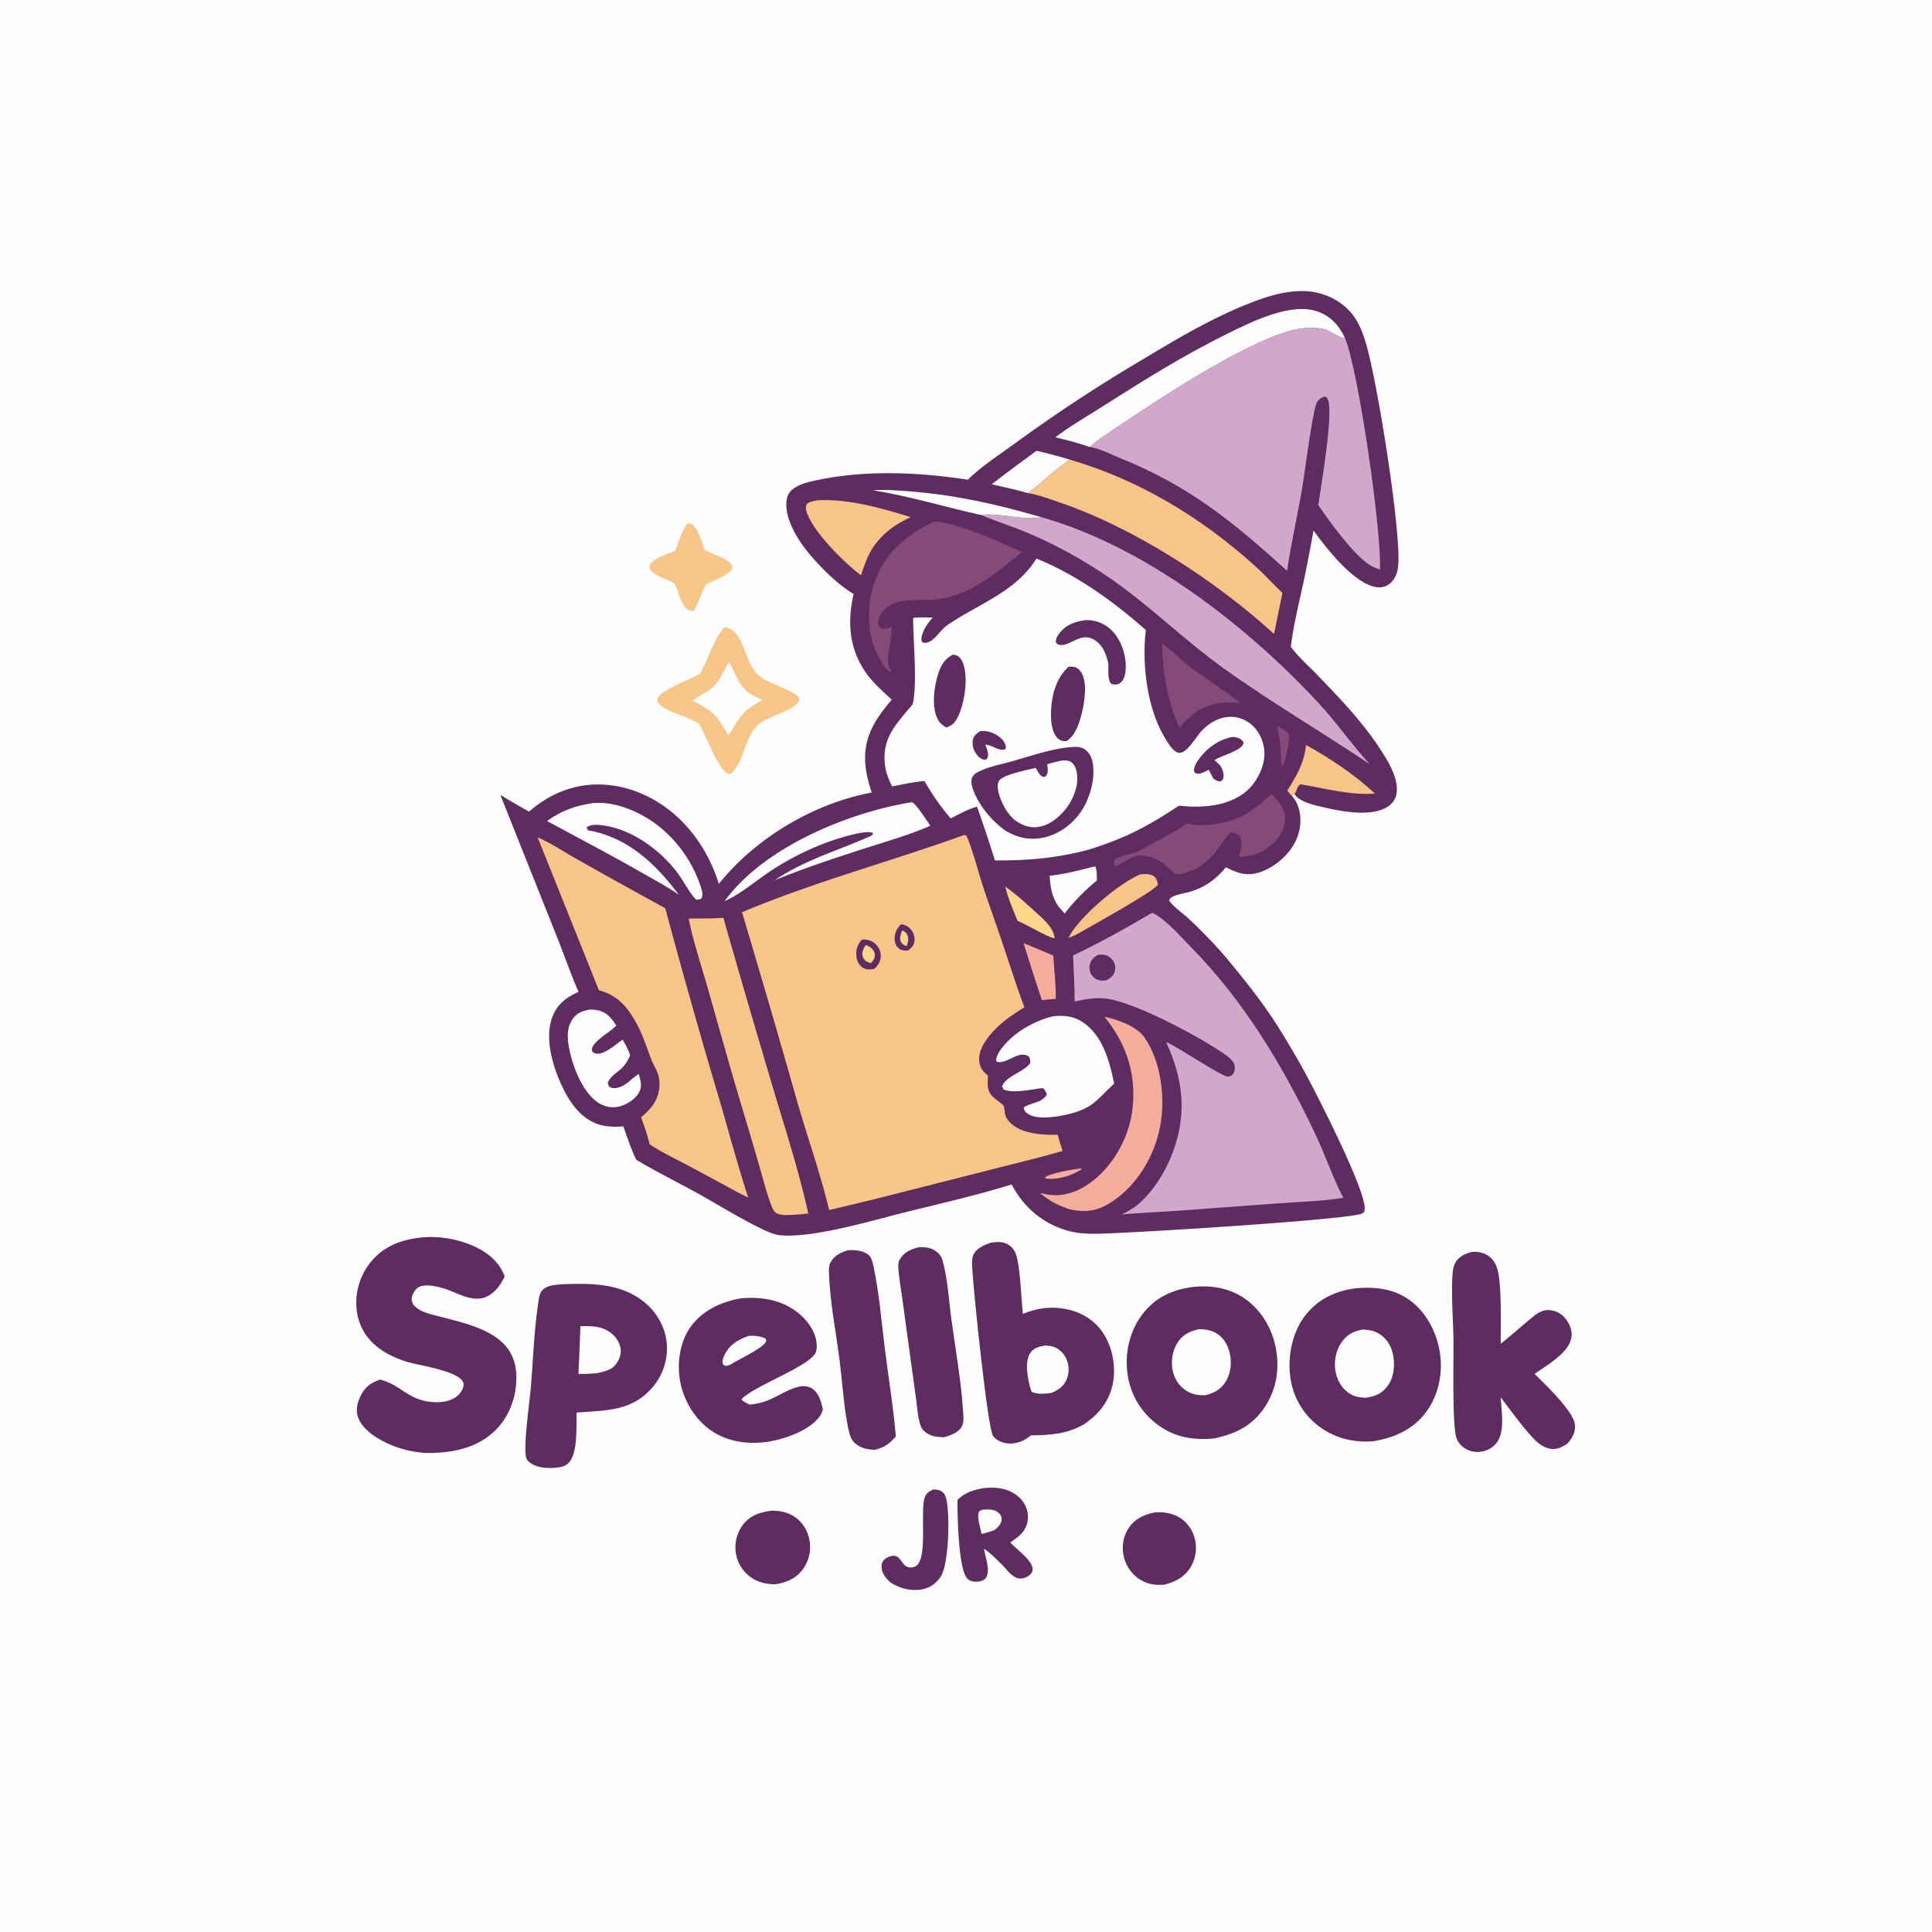 <svg version="1.1" xmlns="http://www.w3.org/2000/svg" style="display: block;" viewBox="0 0 2048 2048" width="1024" height="1024">
<path transform="translate(0,0)" fill="rgb(254,254,254)" d="M 0 0 L 2048 0 L 2048 2048 L 0 2048 L 0 0 z"/>
<path transform="translate(0,0)" fill="rgb(248,197,136)" d="M 729.08 554.665 C 730.769 554.869 732.199 555.24 733.83 555.699 C 740.83 562 743.835 574.339 747.017 583.049 C 754.187 586.98 770.754 591.732 775.307 598.36 C 776.828 600.574 776.507 601.15 775.912 603.553 C 769.241 611.275 757.181 614.619 748.329 619.593 C 742.976 628.517 741.244 639.029 735.18 647.527 C 734.16 647.59 733.442 647.684 732.385 647.488 C 721.765 645.512 720.041 627.094 715.08 619.085 C 714.886 618.771 714.679 618.466 714.478 618.156 C 706.907 614.103 696.872 611.602 690.731 605.379 C 688.689 603.31 688.517 602.087 688.523 599.284 C 692.939 591.538 707.579 587.286 715.471 583.967 C 719.88 574.213 722.127 563.056 729.08 554.665 z"/>
<path transform="translate(0,0)" fill="rgb(94,44,96)" d="M 989.215 1578.88 C 992.041 1578.89 994.725 1579.09 997.288 1580.43 C 1000.23 1581.96 1001.95 1584.5 1002.8 1587.62 C 1007.26 1603.93 1005.97 1656.86 997.501 1670.71 C 993.095 1677.92 986.151 1683.08 977.821 1684.71 C 965.871 1687.04 954.106 1683.99 944.041 1677.52 C 940.125 1674.1 936.848 1670.51 935.271 1665.43 C 934.192 1661.96 933.948 1658 936.058 1654.84 C 938.133 1651.73 942.472 1649.71 946.096 1649.25 C 954.251 1648.22 955.137 1657.43 961.01 1660.61 C 963.761 1662.09 967.475 1661.82 970.255 1660.47 C 984.194 1653.72 975.012 1601.88 980.301 1587.24 C 981.978 1582.6 984.992 1581.03 989.215 1578.88 z"/>
<path transform="translate(0,0)" fill="rgb(94,44,96)" d="M 1224.08 1603.24 C 1232.83 1602.56 1241.69 1603.73 1249.41 1608.13 C 1258.3 1613.2 1264.42 1621.88 1266.68 1631.82 A 39.591 39.591 0 0 1 1261.79 1661.75 C 1255.28 1672.07 1245.42 1677.03 1233.97 1679.89 C 1225.24 1680.3 1217.71 1679.68 1209.9 1675.26 A 39.069 39.069 0 0 1 1191.36 1650.27 C 1188.9 1640.09 1190.41 1629.07 1196.16 1620.24 C 1202.81 1610.03 1212.58 1605.63 1224.08 1603.24 z"/>
<path transform="translate(0,0)" fill="rgb(94,44,96)" d="M 817.962 1601.37 C 826.404 1601.39 834.588 1602.92 841.795 1607.56 C 850.688 1613.29 856.372 1622.82 858.177 1633.15 A 39.904 39.904 0 0 1 851.14 1663.38 C 844.001 1673.24 833.578 1677.61 821.891 1679.39 C 812.675 1679.28 804.406 1677.68 796.633 1672.44 A 38.377 38.377 0 0 1 780.03 1646.27 A 39.922 39.922 0 0 1 787.444 1616.47 C 795.136 1606.27 805.869 1602.91 817.962 1601.37 z"/>
<path transform="translate(0,0)" fill="rgb(94,44,96)" d="M 1043.98 1577.3 C 1048.58 1577.02 1053.13 1576.8 1057.74 1577.35 C 1067.92 1578.55 1078.12 1583.19 1084.26 1591.65 A 27.749 27.749 0 0 1 1089.12 1613.48 C 1086.92 1624.07 1079.22 1629.38 1070.91 1635.08 C 1077 1641.93 1094.21 1653.84 1094.64 1663.16 C 1094.76 1665.79 1093.57 1667.57 1091.75 1669.33 C 1089.07 1671.91 1084.64 1673.45 1080.97 1673.29 C 1073.74 1672.99 1067.28 1663.99 1062.76 1659.21 C 1056.47 1653.01 1050.48 1646.77 1043.19 1641.74 C 1044.08 1650.16 1050.55 1665.56 1044.87 1672.92 C 1042.61 1675.85 1038.07 1676.67 1034.57 1676.68 C 1031.17 1676.69 1027.68 1675.72 1025.3 1673.19 C 1015.91 1663.21 1014.82 1605.66 1015.01 1590.03 C 1023.11 1581.78 1032.96 1579.06 1043.98 1577.3 z"/>
<path transform="translate(0,0)" fill="rgb(254,254,254)" d="M 1041.46 1600.31 A 160.184 160.184 0 0 1 1046.35 1600.09 C 1051.38 1599.96 1056.25 1600.97 1059.76 1604.94 C 1061.38 1606.78 1062.07 1609.07 1061.71 1611.49 C 1061.03 1616.1 1057.72 1618.94 1054.41 1621.84 C 1050.04 1623.74 1045.19 1624.78 1040.6 1626.05 C 1039.3 1620.09 1035.44 1608.53 1037.63 1602.89 C 1038.2 1601.41 1040.12 1600.98 1041.46 1600.31 z"/>
<path transform="translate(0,0)" fill="rgb(94,44,96)" d="M 973.828 1322.12 C 979.097 1321.83 984.507 1322.2 989.297 1324.62 C 993.186 1326.59 997.441 1330.54 998.724 1334.8 C 1004.6 1354.28 1005.81 1378.67 1008.59 1399.08 C 1012.84 1430.36 1018.56 1462.18 1020.72 1493.63 C 1021.09 1498.95 1022.31 1507.29 1019.61 1512.08 C 1015.85 1518.73 1007.81 1521.46 1000.93 1523.52 C 995.595 1523.39 990.81 1523.2 985.814 1521.01 C 981.524 1519.13 977.48 1515.93 975.901 1511.38 C 972.869 1502.62 972.32 1492.02 971.048 1482.82 L 964.132 1432.45 L 956.146 1374.14 C 954.723 1363.68 952.681 1352.85 952.188 1342.32 C 952.073 1339.87 952.337 1337.85 953.512 1335.66 C 957.948 1327.42 965.139 1324.37 973.828 1322.12 z"/>
<path transform="translate(0,0)" fill="rgb(248,197,136)" d="M 768.17 664.717 C 787.981 666.824 789.51 701.185 801.982 713.972 C 810.597 722.806 827.144 727.079 838.057 732.937 C 841.86 734.978 846.204 737.185 847.504 741.587 C 843.333 753.922 812.077 758.937 802.351 769.339 C 789.273 783.326 788.673 807.094 774.939 820.231 C 773.744 820.177 772.671 820.175 771.485 819.897 C 762.463 817.788 747.101 777.328 741.132 767.332 C 729.946 759.625 706.209 754.947 698.541 745.994 C 697.326 744.575 696.519 742.61 696.914 740.745 C 698.738 732.152 731.877 720.113 740.712 714.931 L 741.955 714.193 C 750.776 699.076 756.546 677.145 768.17 664.717 z"/>
<path transform="translate(0,0)" fill="rgb(254,254,254)" d="M 772.238 702.471 C 777.273 705.769 780.751 724.146 792.308 733.25 C 796.99 736.938 802.935 739.527 808.223 742.249 C 794.924 748.475 787.097 755.54 779.402 768.01 C 777.327 771.371 775.412 775.207 772.828 778.196 C 772.506 778.569 772.175 778.933 771.848 779.301 C 760.313 758.915 755.633 753.367 733.957 742.661 C 738.689 738.982 744.175 736.466 749.265 733.32 C 761.552 725.725 765.396 714.511 772.238 702.471 z"/>
<path transform="translate(0,0)" fill="rgb(94,44,96)" d="M 899.504 1325.19 C 906.222 1324.87 915.722 1325.65 920.89 1330.48 C 924.203 1333.58 925.048 1338.29 925.975 1342.56 C 931.93 1370.06 934.437 1401.55 937.973 1429.7 C 941.847 1460.54 947.029 1491.68 949.629 1522.62 C 942.862 1530.5 937.466 1534.51 927.264 1536.85 C 921.617 1536.62 916.55 1535.94 911.449 1533.34 C 906.199 1530.67 902.596 1526.76 900.942 1521.06 C 895.241 1501.44 892.906 1464.99 890.106 1442.84 C 886.229 1412.18 879.818 1380.49 878.742 1349.64 C 878.587 1345.21 878.457 1341.36 880.789 1337.43 C 884.827 1330.62 892.141 1327.14 899.504 1325.19 z"/>
<path transform="translate(0,0)" fill="rgb(94,44,96)" d="M 785.343 1376.28 C 806.764 1374.29 828.693 1377.82 845.951 1391.58 C 855.811 1399.44 864.716 1411.55 865.677 1424.41 C 865.907 1427.49 865.973 1431.28 864.539 1434.07 C 856.804 1449.13 798.703 1469.21 786.04 1483.25 C 786.838 1485.47 792.398 1487.72 794.654 1488.96 C 819.049 1486.65 826.501 1475.49 845.931 1470.2 C 850.918 1468.84 856.276 1468.99 860.718 1471.85 C 868.139 1476.62 870.404 1485.66 872.272 1493.72 C 871.654 1496.39 870.915 1498.53 869.355 1500.81 C 859.192 1515.69 834.096 1524.69 817.07 1527.8 C 795.341 1531.76 771.816 1529.06 753.403 1516.16 C 736.239 1504.13 724.296 1483.87 720.806 1463.31 C 717.566 1444.22 720.725 1422.38 732.14 1406.43 C 744.552 1389.1 764.867 1379.81 785.343 1376.28 z"/>
<path transform="translate(0,0)" fill="rgb(254,254,254)" d="M 793.75 1416.09 C 799.353 1415.64 805.883 1416.39 811.058 1418.66 C 812.015 1420.15 812.688 1420.31 811.843 1422.3 C 809.276 1428.35 786.085 1439.75 779.742 1443.37 C 777.22 1444.79 773.441 1447.4 770.545 1447.79 C 768.523 1448.07 767.974 1447.44 766.474 1446.31 C 765.324 1442.95 766.226 1440.19 767.65 1437.06 C 772.94 1425.44 782.249 1420.09 793.75 1416.09 z"/>
<path transform="translate(0,0)" fill="rgb(94,44,96)" d="M 1559.59 1327.12 A 65.881 65.881 0 0 1 1561.7 1327.01 C 1568.99 1326.79 1575.72 1328.67 1580.93 1333.97 C 1584.42 1337.52 1586.67 1342.31 1587.79 1347.12 C 1591.87 1364.53 1590.85 1405.25 1590.8 1424.37 C 1602.82 1415.1 1613.87 1404.86 1625.63 1395.32 C 1630.96 1391 1636.72 1387.94 1643.77 1388.89 C 1650.88 1389.85 1656.28 1393.28 1660.41 1399.01 C 1664.48 1404.66 1666.99 1411.42 1665.63 1418.44 C 1662.49 1434.62 1639.21 1447.47 1626.73 1456.4 C 1637.49 1466.92 1668.08 1496.12 1669.46 1510.06 C 1670.28 1518.46 1666.75 1524.14 1661.47 1530.3 C 1656.24 1533.88 1650.83 1536.61 1644.3 1535.85 C 1639.19 1535.25 1634.8 1532.94 1630.82 1529.76 C 1619.96 1521.09 1600.31 1493.6 1590.87 1481.31 C 1591.49 1494.02 1594.35 1510.81 1589.96 1522.97 C 1587.56 1529.62 1582.85 1534.42 1576.33 1537.1 A 25.973 25.973 0 0 1 1556.07 1537.04 C 1550.74 1534.73 1545.89 1530.03 1543.94 1524.48 C 1539.18 1510.87 1541.01 1438.15 1540.73 1420.33 C 1540.41 1399.59 1538.68 1378.54 1539.4 1357.82 C 1539.6 1351.99 1539.62 1344.79 1542.25 1339.48 C 1545.77 1332.36 1552.38 1329.33 1559.59 1327.12 z"/>
<path transform="translate(0,0)" fill="rgb(94,44,96)" d="M 595.77 1361.4 C 626.414 1360.19 658.493 1360.03 683.398 1380.66 C 696.378 1391.42 705.252 1407.07 706.805 1423.96 A 63.478 63.478 0 0 1 691.859 1470.41 C 669.795 1496.42 642.075 1494.87 611.206 1497.4 C 610.818 1511.27 612.423 1536.26 604.87 1548.04 C 602.385 1551.92 598.731 1554.33 594.203 1555.12 C 584.28 1556.85 570.815 1556.9 562.375 1550.86 C 559.88 1549.07 557.951 1547.17 557.457 1544.01 C 555.109 1529.01 561.205 1488.25 562.703 1470.59 C 565.223 1440.89 566.138 1409.98 570.659 1380.6 C 571.296 1376.46 571.797 1371.52 574.544 1368.19 C 579.501 1362.18 588.641 1362.04 595.77 1361.4 z"/>
<path transform="translate(0,0)" fill="rgb(254,254,254)" d="M 615.273 1405.79 C 627.992 1405.58 640.651 1405.68 650.321 1415.36 C 654.81 1419.85 658.469 1426.54 658.011 1433.08 C 657.527 1439.98 653.961 1445.78 648.888 1450.21 C 637.005 1456.54 626.225 1456.41 613.147 1456.38 A 3460.08 3460.08 0 0 0 615.273 1405.79 z"/>
<path transform="translate(0,0)" fill="rgb(94,44,96)" d="M 1050.36 1317.2 C 1057.91 1316.32 1064.69 1315.74 1070.94 1320.84 C 1074.15 1323.45 1076.12 1326.9 1077.38 1330.8 C 1081.36 1343.19 1082.74 1377.42 1084.24 1392.82 C 1099.06 1386.55 1114.13 1384.5 1130 1387.65 C 1145.99 1390.83 1160.14 1399.17 1169.25 1412.89 C 1179.37 1428.15 1183.27 1449.01 1179.62 1466.91 C 1175.78 1485.77 1164.48 1499.54 1148.73 1509.99 C 1130.48 1520.36 1113.14 1521.25 1092.69 1521.56 C 1090.87 1523.04 1089.03 1524.43 1087.04 1525.67 C 1080.46 1529.76 1071.54 1531.36 1064 1529.35 C 1060.06 1528.29 1054.32 1525.37 1052.37 1521.57 C 1046.54 1510.21 1031.93 1368.61 1030.7 1345.71 C 1030.44 1341.02 1029.84 1334.86 1031.72 1330.47 C 1034.92 1322.99 1043.3 1319.82 1050.36 1317.2 z"/>
<path transform="translate(0,0)" fill="rgb(254,254,254)" d="M 1107.8 1426.3 C 1110.48 1426.51 1113.3 1426.65 1115.9 1427.38 C 1121.7 1429.02 1126.82 1433.62 1129.62 1438.89 C 1133.15 1445.51 1133.81 1453.85 1131.2 1460.9 C 1128.08 1469.33 1122.66 1472.94 1114.82 1476.47 C 1108.7 1477.55 1099.21 1478.31 1093.64 1475.35 C 1092.75 1473.28 1092.1 1471.36 1091.58 1469.16 C 1089.18 1459.09 1086.08 1443.15 1092.22 1434.04 C 1095.84 1428.67 1101.79 1427.31 1107.8 1426.3 z"/>
<path transform="translate(0,0)" fill="rgb(94,44,96)" d="M 1263.71 1364.35 C 1282.08 1362.09 1301.53 1364.97 1317.27 1375.05 C 1335.15 1386.51 1347.43 1405.91 1351.89 1426.5 C 1356.77 1448.97 1353.79 1471.46 1341.15 1490.91 C 1328.13 1510.96 1309.88 1520.06 1287.02 1524.82 C 1265.41 1526.86 1245.78 1523.84 1227.89 1510.81 C 1210.03 1497.81 1198.56 1479.08 1195.33 1457.21 C 1192.03 1434.86 1197.17 1411.36 1210.93 1393.26 C 1224.43 1375.5 1242.02 1367.38 1263.71 1364.35 z"/>
<path transform="translate(0,0)" fill="rgb(254,254,254)" d="M 1270.11 1409.13 C 1276.42 1408.82 1282.82 1409.71 1288.43 1412.77 C 1296.18 1417.01 1301.02 1424.51 1303.22 1432.92 C 1305.92 1443.22 1305.18 1454.69 1299.67 1463.97 C 1294.53 1472.63 1287.33 1476.69 1277.79 1478.99 C 1270.56 1479.22 1264.71 1478.46 1258.35 1474.73 C 1250.78 1470.28 1245.57 1462.93 1243.44 1454.46 C 1240.97 1444.6 1242.41 1432.91 1247.65 1424.17 C 1252.97 1415.3 1260.35 1411.46 1270.11 1409.13 z"/>
<path transform="translate(0,0)" fill="rgb(94,44,96)" d="M 1439.73 1365.39 C 1459.51 1364.19 1477.54 1366.28 1494.08 1378.07 C 1511.66 1390.61 1522.78 1412 1526.23 1433.02 C 1529.79 1454.75 1525.22 1478.2 1512.2 1496.16 C 1498.3 1515.33 1477.98 1524.21 1455.23 1527.83 C 1433.86 1529.53 1413.29 1523.98 1396.38 1510.59 A 77.569 77.569 0 0 1 1367.55 1457.81 C 1365.11 1435.65 1370.35 1410.69 1384.68 1393.17 C 1398.87 1375.81 1417.78 1367.59 1439.73 1365.39 z"/>
<path transform="translate(0,0)" fill="rgb(254,254,254)" d="M 1444.84 1409.32 C 1451.54 1409.71 1457.4 1410.73 1463.07 1414.55 C 1471.18 1420.02 1475.64 1428.79 1477.09 1438.31 C 1478.75 1449.15 1477.22 1461.38 1470.18 1470.16 C 1464.09 1477.76 1456.81 1480.46 1447.46 1481.67 C 1441.32 1481.33 1436.32 1480.75 1430.99 1477.46 C 1422.96 1472.52 1417.89 1464.13 1415.97 1455.01 C 1413.68 1444.13 1415.77 1432.14 1422.09 1422.92 C 1427.83 1414.55 1435.1 1411.01 1444.84 1409.32 z"/>
<path transform="translate(0,0)" fill="rgb(94,44,96)" d="M 451.648 1311.41 C 468.445 1310.51 487.268 1314.16 502.575 1321.13 C 517.185 1327.77 529.321 1337.77 535.004 1353.12 C 530.984 1361.19 526.089 1368.77 518.042 1373.37 C 501.905 1382.6 485.183 1369.97 469.556 1365.55 C 462.293 1363.5 449.471 1360.44 442.897 1365.04 C 439.546 1367.38 436.377 1372.95 436.362 1377.08 C 436.343 1382.4 440.943 1386.38 445.207 1388.71 C 452.088 1392.47 460.292 1394.04 467.84 1396.03 C 489.69 1401.79 516.751 1407.66 533.338 1423.96 C 543.511 1433.96 547.389 1446.64 547.377 1460.57 C 547.361 1480.89 539.873 1501.61 525.286 1516 C 505.446 1535.56 478.846 1540.34 452.042 1540.27 C 438.183 1539.39 424.942 1536.36 412.222 1530.71 C 399.951 1525.26 384.293 1515.71 379.624 1502.47 C 376.809 1494.49 378.736 1486.88 382.4 1479.54 C 387.185 1469.95 393.32 1465.72 403.109 1462.4 C 403.889 1462.62 404.668 1462.85 405.439 1463.1 L 406.537 1463.47 C 427.034 1470.2 434.39 1485.55 461.601 1486.37 C 470.17 1486.63 479.704 1484.81 486.062 1478.6 C 488.897 1475.83 491.886 1470.84 491.301 1466.72 C 489.412 1453.4 442.685 1447.29 430.873 1443.44 C 419.289 1439.66 407.96 1434.6 398.581 1426.68 C 386.135 1416.17 378.957 1402.12 377.84 1385.8 A 68.62 68.62 0 0 1 394.596 1335.92 C 409.625 1318.94 429.689 1312.85 451.648 1311.41 z"/>
<path transform="translate(0,0)" fill="rgb(94,44,96)" d="M 1025.95 508.53 C 1026.69 507.765 1027.43 506.992 1028.22 506.263 C 1042.42 493.029 1059.68 481.798 1075.42 470.352 A 1658.13 1658.13 0 0 1 1210 381.827 C 1245.68 360.289 1282.31 338.537 1321.03 322.887 C 1340.9 314.857 1362.57 307.612 1384.29 308.634 C 1402.21 309.477 1419.75 317.446 1431.68 330.947 C 1439.49 339.788 1444.09 351.203 1447.51 362.361 C 1459.81 402.458 1485.1 561.036 1482.21 598.751 C 1481.63 606.323 1479.33 613.708 1473.22 618.653 C 1469.04 622.042 1464.22 623.145 1458.94 622.359 C 1435.49 618.873 1406.52 581.776 1393.22 563.487 L 1392.44 562.396 A 2485.21 2485.21 0 0 1 1381.9 616.552 C 1376.99 639.265 1371.18 662.513 1368.32 685.571 C 1376.34 696.529 1387.71 706.402 1397.2 716.267 C 1420.7 740.706 1444.76 765.777 1463.27 794.34 C 1471.57 807.154 1483.9 826.895 1480.03 842.857 C 1478.71 848.286 1475.3 852.544 1470.58 855.442 C 1453.08 866.179 1422.13 860.162 1403.41 855.832 C 1393.79 853.608 1377.62 850.441 1372.19 841.679 L 1369.26 843.432 C 1372.14 846.799 1374.38 850.366 1375.91 854.552 C 1380.2 866.318 1378.88 880.194 1373.53 891.403 C 1366.35 906.473 1350.97 919.528 1335.14 924.716 C 1321.6 929.152 1311.56 925.562 1299.59 919.293 C 1288.39 932.484 1277.16 940.939 1260.31 945.601 C 1255.25 947 1249.27 947.879 1244.46 949.905 C 1242.09 950.903 1240.27 952.135 1239.22 954.537 C 1244.27 961.794 1254.86 968.815 1261.37 975.036 C 1276.02 989.015 1290.46 1003.75 1303.31 1019.4 C 1320.55 1040.4 1337.76 1061.95 1352.5 1084.8 A 955.869 955.869 0 0 1 1384.04 1138.23 C 1395.3 1158.97 1449.12 1263.82 1446.59 1282.25 C 1446.3 1284.37 1445.95 1285.13 1444.1 1286.27 C 1433.42 1292.82 1191.49 1307.75 1160.69 1307.85 C 1150.37 1307.88 1139.75 1307.12 1129.85 1304.04 C 1104.1 1296.05 1084.88 1279.25 1072.4 1255.57 C 1035.2 1267.16 996.533 1275.82 958.724 1285.27 C 923.806 1294 861.679 1312.58 827.384 1309.43 C 821.712 1308.91 816.536 1306.87 811.417 1304.5 C 787.369 1293.37 764.162 1278.68 740.987 1265.77 C 718.961 1253.51 696.175 1242.41 674.563 1229.45 C 668.823 1218.24 665.054 1205.9 660.814 1194.06 C 651.392 1194.57 642.126 1194.72 633.123 1191.41 C 614.712 1184.64 603.538 1167.95 595.58 1150.89 C 585.854 1130.04 576.89 1100.13 585.698 1077.54 C 590.903 1064.19 600.686 1057.04 613.298 1051.45 C 605.305 1033.22 598.786 1014.21 591.411 995.705 L 530.356 842.603 C 540.376 848.802 550.557 854.613 560.844 860.352 C 573.316 849.503 587.215 841.22 603.035 836.249 C 631.657 827.253 662.932 831.769 689.237 845.635 C 725.343 864.666 749.988 898.616 762.026 936.987 C 800.902 888.257 862.626 851.656 924.023 840.125 C 920.965 830.125 918.058 820.19 917.262 809.713 C 915.111 781.385 927.8 762.285 945.31 741.69 C 934.443 731.463 924.054 722.809 915.871 710.065 C 899.723 684.918 898.503 658.166 904.812 629.612 C 888.336 619.495 873.156 604.746 860.53 590.224 C 847.762 575.537 831.71 551.852 833.712 531.269 C 834.247 525.773 836.468 521.434 840.938 518.122 C 848.925 512.205 860.933 509.987 870.487 508.094 C 920.766 498.131 975.568 500.736 1025.95 508.53 z"/>
<path transform="translate(0,0)" fill="rgb(131,74,122)" d="M 1206.63 906.69 C 1197.79 908.834 1191.66 913.871 1183.73 917.758 C 1182.26 918.475 1183.03 918.383 1181.32 917.786 C 1180.84 914.954 1180.99 913.5 1181.88 910.773 C 1185.7 908.188 1201.18 904.481 1206.83 902.272 L 1203.81 905.516 L 1206.63 906.69 z"/>
<path transform="translate(0,0)" fill="rgb(244,173,154)" d="M 1145.89 1238.5 L 1146.3 1238.73 L 1146.17 1239.86 C 1134.67 1246.64 1122.64 1250.49 1109.24 1249.41 L 1107.4 1248.37 C 1112.43 1243.54 1138.33 1239.46 1145.89 1238.5 z"/>
<path transform="translate(0,0)" fill="rgb(131,74,122)" d="M 1353.71 769.645 C 1358.8 771.677 1362.63 774.696 1366.9 778.03 C 1366.23 788.177 1364.57 797.448 1361.6 807.181 C 1361.08 808.775 1360.34 810.243 1359.63 811.762 L 1358.48 811.726 C 1357.84 797.044 1357.36 783.97 1353.71 769.645 z"/>
<path transform="translate(0,0)" fill="rgb(254,213,139)" d="M 1065.72 939.911 C 1076.53 947.351 1087.04 957.051 1096.79 965.908 C 1104.79 973.181 1117.26 983.131 1117.84 994.632 C 1110.28 993.535 1088.4 980.028 1078.67 976.12 C 1073.94 964.564 1068.36 952.128 1065.72 939.911 z"/>
<path transform="translate(0,0)" fill="rgb(244,173,154)" d="M 1085.04 999.771 C 1095.6 1003.93 1106.04 1008.49 1116.51 1012.87 C 1117.53 1028.23 1119.3 1043.39 1119.18 1058.81 C 1114.27 1058.98 1109.34 1059.72 1104.46 1060.27 A 3187.53 3187.53 0 0 1 1085.04 999.771 z"/>
<path transform="translate(0,0)" fill="rgb(254,254,254)" d="M 1160.89 918.296 C 1163.06 922.119 1162.52 928.861 1162.78 933.312 C 1149.98 943.827 1138.68 955.16 1128.65 968.356 L 1122.59 961.607 C 1114.68 950.646 1113.75 941.542 1112.58 928.348 C 1129.1 926.584 1144.83 922.388 1160.89 918.296 z"/>
<path transform="translate(0,0)" fill="rgb(254,254,254)" d="M 925.386 519.725 C 939.926 518.725 954.984 520.046 969.487 521.306 C 1016.21 525.366 1059.18 535.213 1104.09 548.312 C 1082.84 552.01 1061.11 543.447 1039.73 545.837 C 1001.43 537.408 964.251 525.94 925.386 519.725 z"/>
<path transform="translate(0,0)" fill="rgb(254,254,254)" d="M 1098.81 477.809 A 658.938 658.938 0 0 1 1134.21 487.248 C 1118.31 497.933 1104.97 511.45 1089.6 522.731 C 1077.05 518.96 1064.02 516.369 1051.28 513.313 C 1066.89 501.203 1082.9 489.522 1098.81 477.809 z"/>
<path transform="translate(0,0)" fill="rgb(248,197,136)" d="M 1208.14 927.091 C 1212.71 926.391 1219.18 925.98 1223.15 928.817 C 1226.1 930.92 1226.76 934.401 1227.45 937.688 C 1224.47 944.215 1160.14 979.686 1148.62 986.394 C 1143.34 989.417 1138.43 992.409 1132.54 994.13 C 1132.96 993.398 1133.39 992.675 1133.8 991.938 C 1145.59 970.812 1185.67 936.722 1208.14 927.091 z"/>
<path transform="translate(0,0)" fill="rgb(248,197,136)" d="M 1384.42 789.772 C 1408.2 802.619 1438.07 822.633 1457.38 841.212 C 1431.39 843.315 1403.99 835.461 1378.42 831.362 C 1376.37 832.638 1375.96 833.824 1375.08 835.969 C 1374.38 837.645 1373.8 839.127 1372.86 840.69 C 1372.65 841.03 1372.41 841.349 1372.19 841.679 L 1369.26 843.432 C 1367.48 842.012 1366.04 839.808 1364.6 838.032 C 1374.38 822.691 1382.68 808.17 1384.42 789.772 z"/>
<path transform="translate(0,0)" fill="rgb(131,74,122)" d="M 1231.92 682.748 C 1241.55 688.14 1249.47 697.784 1258.3 704.509 C 1276.86 718.659 1296.73 731.026 1315.13 745.417 C 1306.87 744.535 1299.38 744.519 1291.11 745.232 C 1272.5 749.446 1262.23 756.75 1250.37 771.551 C 1237.59 744.073 1232.63 712.842 1231.92 682.748 z"/>
<path transform="translate(0,0)" fill="rgb(248,197,136)" d="M 866.802 530.292 C 899.281 528.638 934.644 538.58 965.489 548.25 C 948.358 555.676 934.977 566.058 924.514 581.521 C 919.201 590.604 915.849 599.83 912.681 609.843 C 894.721 596.27 860.079 562.317 854.605 540.996 C 853.862 538.1 854.135 536.262 855.605 533.717 C 859.256 531.683 862.746 531.063 866.802 530.292 z"/>
<path transform="translate(0,0)" fill="rgb(254,254,254)" d="M 624.902 1070.23 C 627.923 1070.11 631.083 1070.36 634.038 1071.02 C 643.191 1073.09 648.642 1079.58 653.259 1087.22 C 646.182 1094.35 634.164 1100.45 628.806 1108.61 C 627.381 1110.78 627.295 1111.92 627.724 1114.4 C 629.009 1115.55 630.024 1116.48 631.792 1116.82 C 640.332 1118.5 653.105 1106.73 659.963 1102.08 C 663.315 1107.53 665.796 1112.58 668.011 1118.57 C 660.617 1136.37 651.488 1135.22 645.129 1145.88 C 643.88 1147.97 644.589 1148.92 645.217 1151.12 C 647.005 1152.63 647.56 1153.17 649.987 1153.42 C 656.039 1154.05 662.105 1150.23 666.61 1146.68 C 669.8 1143.59 673.419 1141.05 676.972 1138.4 C 679.138 1145.3 681.085 1151.4 677.234 1158.22 C 673.255 1165.27 664.208 1171.07 656.46 1172.91 A 28.03 28.03 0 0 1 634.297 1169.02 C 616.927 1157.56 606.721 1129.57 603.102 1110.05 C 601.204 1099.81 600.801 1088.9 607.176 1080.05 C 611.798 1073.63 617.388 1071.61 624.902 1070.23 z"/>
<path transform="translate(0,0)" fill="rgb(254,254,254)" d="M 966.517 850.344 C 970.808 851.364 982.964 870.82 986.281 875.332 C 964.141 884.934 940.458 891.742 917.495 899.105 C 885.049 909.507 852.891 920.134 821.335 933.011 C 852.499 911.829 887.011 902.145 920.967 887.084 C 923.156 886.113 924.71 885.588 925.585 883.265 C 925.33 883.116 925.093 882.93 924.82 882.817 C 916.633 879.437 886.234 889.485 877.271 892.73 A 296.437 296.437 0 0 0 814.696 924.748 C 799.897 934.85 784.498 947.939 768.14 955.315 L 768.952 954.185 C 810.317 897.816 899.134 861.329 966.517 850.344 z"/>
<path transform="translate(0,0)" fill="rgb(131,74,122)" d="M 1258.08 873.17 C 1279.68 877.634 1307.05 872.253 1325.42 860.09 C 1333.36 854.832 1340.48 848.222 1347.5 841.815 C 1355.42 848.489 1361.41 855.731 1362.11 866.613 C 1362.73 876.311 1358.08 885.077 1351.53 891.928 C 1341.01 902.932 1328.31 907.738 1313.38 908.467 C 1314.85 902.048 1318.03 891.848 1313.56 886.042 C 1311.51 883.386 1308.3 882.943 1305.23 882.473 C 1296.71 885.968 1288.97 915.074 1257.84 924.863 C 1254.66 925.864 1249.57 927.542 1246.42 926.295 C 1243.68 925.204 1241.24 922.499 1239.13 920.493 C 1228.56 910.447 1221.23 907.172 1206.63 906.69 L 1203.81 905.516 L 1206.83 902.272 C 1224.03 892.612 1241.61 884.14 1258.08 873.17 z"/>
<path transform="translate(0,0)" fill="rgb(254,254,254)" d="M 628.558 851.365 C 645.763 849.667 663.618 855.35 678.763 863.128 C 709.442 878.883 733.405 909.034 743.459 941.922 C 744.56 945.521 745.385 948.928 743.535 952.423 C 740.996 953.773 740.541 953.692 737.64 953.486 C 730.273 945.564 725.201 934.847 718.728 926.055 C 700.744 901.627 670.542 879.337 639.925 875.037 C 634.208 874.234 626.734 873.309 621.845 877.014 C 622.251 878.067 622.573 879.238 623.209 880.172 C 665.164 887.224 695.06 915.667 719.531 948.418 C 707.23 939.762 693.532 932.631 680.487 925.144 C 647.313 906.104 613.454 888.54 579.852 870.293 C 595.188 859.374 609.97 853.903 628.558 851.365 z"/>
<path transform="translate(0,0)" fill="rgb(244,173,154)" d="M 1170.78 1077.86 C 1184.39 1080.65 1204.53 1087.67 1212.9 1099.39 C 1230.84 1124.5 1235.43 1163.79 1229.92 1193.45 C 1224.13 1224.69 1206.07 1255.55 1179.45 1273.41 C 1164.76 1283.26 1152.51 1285.68 1135.1 1282.23 C 1122.23 1278.3 1112.79 1273.3 1102.47 1264.67 C 1106.1 1265.43 1109.83 1266.28 1113.51 1266.69 C 1130.44 1268.59 1146.68 1261.31 1159.57 1250.86 C 1182.31 1232.44 1197.69 1203.08 1200.66 1174.05 C 1204.39 1137.61 1193.7 1105.89 1170.78 1077.86 z"/>
<path transform="translate(0,0)" fill="rgb(254,254,254)" d="M 1118.68 463.548 C 1134.43 451.52 1152.35 441.353 1169.07 430.686 C 1212.24 403.157 1256.59 375.483 1302.62 352.978 C 1328.2 340.47 1369 320.065 1397.33 330.429 C 1410.94 335.41 1419.66 345.336 1425.64 358.168 C 1420.2 358.911 1410.78 351.022 1404.67 349.244 C 1396.52 346.876 1386.19 347.202 1377.84 348.504 C 1330.69 355.849 1235.12 418.693 1193.97 446.346 C 1181.01 455.058 1166.84 463.546 1155.13 473.848 C 1143.22 469.66 1130.95 466.481 1118.68 463.548 z"/>
<path transform="translate(0,0)" fill="rgb(254,254,254)" d="M 1117.23 1077.15 C 1128.51 1076.27 1138.5 1077.18 1148.14 1083.77 C 1169.25 1098.21 1176.17 1125.12 1181.03 1148.63 C 1161.18 1167.28 1157.89 1175.62 1129.07 1181.88 C 1118.2 1184.23 1098.65 1187.24 1089.09 1180.38 C 1086.73 1178.69 1085.57 1176.94 1085.2 1174.11 C 1089.11 1170.93 1097.14 1169.19 1102.03 1167.17 C 1104.9 1165.27 1108.51 1163.33 1109.69 1159.94 C 1108.95 1157.95 1107.55 1155.06 1105.84 1153.68 C 1104.05 1152.23 1074.58 1160.72 1063.15 1154.49 L 1063.52 1153.47 L 1062.16 1152.03 C 1065.05 1141 1085.78 1136.46 1092.13 1126.79 C 1092.23 1124.09 1091.99 1122.68 1090.86 1120.22 C 1080.78 1112.56 1069.26 1126.7 1058.42 1125.87 C 1056.51 1125.72 1057.24 1125.91 1055.85 1124.16 C 1056.11 1120.68 1057.32 1118 1059.17 1115.04 C 1070.9 1096.36 1096.08 1081.66 1117.23 1077.15 z"/>
<path transform="translate(0,0)" fill="rgb(131,74,122)" d="M 989.904 552.933 C 1013.16 553.377 1061.97 575.005 1083.3 585.242 C 1056.28 607.181 1028.45 631.857 992.256 635.346 C 979.708 636.556 966.642 634.933 954.268 637.561 C 944.687 639.596 938.265 643.774 933.107 652.054 C 931.984 655.007 930.431 658.528 931.099 661.765 C 931.579 664.09 932.767 665.554 934.998 666.351 C 938.394 667.564 942.327 665.393 945.412 664.131 C 944.933 672.17 943.568 680.208 942.587 688.202 C 941.503 697.036 939.204 703.759 944.928 711.097 L 943.69 711.969 C 937.952 709.683 932.459 698.34 929.723 693.029 C 918.77 671.77 919.003 640.698 926.553 618.456 C 937.5 586.202 960.351 567.625 989.904 552.933 z"/>
<path transform="translate(0,0)" fill="rgb(248,197,136)" d="M 753.412 973.555 L 766.773 972.972 A 17810 17810 0 0 0 819.333 1152.98 C 832.468 1197.03 846.987 1241.48 856.795 1286.39 C 848.044 1287.36 839.508 1288.02 830.701 1287.99 C 828.347 1287.55 825.399 1287.22 823.282 1286.08 C 820.464 1284.56 819.036 1281.43 817.932 1278.6 C 812.827 1265.52 809.386 1251.38 805.449 1237.88 A 6307.26 6307.26 0 0 0 785.421 1170.06 C 773.281 1129.48 762.003 1088.73 750.417 1048 C 743.462 1023.55 734.972 998.629 730.039 973.712 L 753.412 973.555 z"/>
<path transform="translate(0,0)" fill="rgb(248,197,136)" d="M 1134.21 487.248 C 1207.8 508.798 1273.2 548.472 1330.06 599.617 C 1340.34 608.863 1349.54 619.049 1359.48 628.613 C 1356.3 643.033 1353.65 657.567 1350.47 671.977 C 1289.25 615.959 1202.03 559.253 1122.92 532.48 C 1112.5 528.954 1100.44 524.308 1089.6 522.731 C 1104.97 511.45 1118.31 497.933 1134.21 487.248 z"/>
<path transform="translate(0,0)" fill="rgb(211,167,202)" d="M 1039.73 545.837 C 1061.11 543.447 1082.84 552.01 1104.09 548.312 C 1213.4 579.207 1320.9 662.589 1397.22 744.703 C 1416.64 765.592 1432.76 789.103 1451.95 810.023 C 1400.41 775.486 1347.14 744.322 1296.63 708.1 C 1259.91 681.77 1227.22 650.198 1190.96 623.172 C 1160.46 600.444 1125.83 580.313 1090.81 565.449 C 1074 558.314 1056.6 552.778 1039.73 545.837 z"/>
<path transform="translate(0,0)" fill="rgb(248,197,136)" d="M 569.886 887.6 C 584.098 893.726 597.961 903.132 611.517 910.717 A 6670.01 6670.01 0 0 0 705.202 962.721 A 7833.16 7833.16 0 0 0 763.447 1168.6 C 773.23 1202.23 782.245 1235.96 793.07 1269.28 C 789.105 1267.47 785.204 1265.47 781.281 1263.56 A 4039.42 4039.42 0 0 0 726.953 1234.22 C 714.142 1227.42 700.729 1221.08 688.676 1212.99 C 686.264 1203.17 683.059 1193.87 679.532 1184.41 C 687.417 1177.82 694.419 1170.61 697.417 1160.48 C 699.174 1154.54 699.681 1148.04 698.416 1141.95 C 697.082 1135.53 693.1 1129.72 690.685 1123.64 C 685.279 1110.04 681.543 1097.02 674.297 1084.07 C 664.576 1066.71 654.779 1055.23 634.855 1049.67 L 569.886 887.6 z"/>
<path transform="translate(0,0)" fill="rgb(211,167,202)" d="M 1220.66 967.94 L 1222.43 967.969 C 1237.03 975.794 1250.87 992.246 1262.5 1004.04 C 1318.94 1061.29 1360.75 1131.21 1394.92 1203.51 C 1404.95 1224.73 1412.42 1247.48 1423.23 1268.23 L 1424.02 1269.73 C 1401.01 1273.44 1376.51 1274 1353.25 1275.73 L 1244.04 1283.77 C 1225.82 1285.02 1207.56 1285.69 1189.38 1287.3 C 1195.23 1284.4 1200.39 1281.31 1205.62 1277.39 C 1222.89 1262.71 1235.71 1241.88 1243.49 1220.77 C 1258.52 1180.03 1254.01 1143.24 1236.14 1104.6 C 1248.66 1109.65 1295.31 1141.66 1301.93 1141.29 C 1304.1 1141.16 1306.11 1140.08 1307.32 1138.22 C 1308.97 1135.7 1309.38 1131.93 1308.65 1129.05 C 1307.06 1122.72 1297.39 1116.91 1292.15 1113.47 C 1265.66 1096.11 1203.37 1062.96 1173.38 1058.66 C 1161.72 1056.98 1150.54 1059.19 1139.15 1061.61 C 1139.09 1045.33 1138.2 1029.05 1137.52 1012.79 C 1165.9 999.37 1193.63 983.91 1220.66 967.94 z"/>
<path transform="translate(0,0)" fill="rgb(94,44,96)" d="M 1163.98 1012.13 C 1166.73 1011.99 1169.69 1011.71 1172.34 1012.58 C 1176.08 1013.81 1179.33 1016.87 1181 1020.4 C 1182.5 1023.59 1182.62 1027.18 1181.43 1030.49 C 1179.79 1035.07 1176.47 1037.19 1172.3 1039.26 C 1170.38 1039.44 1168.37 1039.65 1166.45 1039.36 A 13.704 13.704 0 0 1 1157.14 1033.42 C 1154.95 1030.16 1154.44 1026.12 1155.37 1022.34 C 1156.67 1017.05 1159.44 1014.82 1163.98 1012.13 z"/>
<path transform="translate(0,0)" fill="rgb(211,167,202)" d="M 1155.13 473.848 C 1166.84 463.546 1181.01 455.058 1193.97 446.346 C 1235.12 418.693 1330.69 355.849 1377.84 348.504 C 1386.19 347.202 1396.52 346.876 1404.67 349.244 C 1410.78 351.022 1420.2 358.911 1425.64 358.168 C 1439.72 390.419 1465 565.102 1462.8 603.896 C 1459.03 602.45 1455.07 601.043 1451.69 598.787 C 1433.8 586.829 1409.98 553.748 1397.5 535.465 C 1399.8 517.653 1414.98 432.827 1406.83 421.875 C 1405.94 420.691 1405.26 420.77 1403.94 420.389 C 1400.46 421.505 1397.46 423.508 1395.82 426.905 C 1391.16 436.615 1382.85 502.886 1380.18 518.419 C 1375.23 547.274 1368.61 576.107 1364.34 605.036 C 1306.37 552.653 1260.59 514.957 1187.01 485.458 C 1177.26 481.549 1165.45 475.143 1155.13 473.848 z"/>
<path transform="translate(0,0)" fill="rgb(254,254,254)" d="M 1098.67 592.127 C 1141.15 609.177 1180.49 637.739 1214.65 667.834 C 1210.41 703.641 1215.74 750.301 1234.61 781.715 C 1237.64 786.752 1243.5 797.277 1249.77 798.026 C 1258.22 799.037 1268.57 779.87 1274.35 774.103 C 1282.91 765.556 1293.29 759.63 1305.71 759.924 C 1315.16 760.147 1323.97 764.589 1330.17 771.658 C 1337.35 779.839 1340.99 791.12 1340.24 801.928 C 1339.3 815.451 1331.06 830.701 1320.5 839.334 C 1301.21 855.098 1273.32 856.63 1249.74 854.04 C 1215.55 876.615 1193.6 888.1 1154.75 900.472 C 1120.95 909.639 1089.57 912.335 1054.7 912.066 A 1755.74 1755.74 0 0 0 1035.7 855.092 C 1025.84 857.79 1016.84 862.933 1007.79 867.558 C 997.182 855.181 988.023 842.028 979.877 827.925 C 968.368 828.912 957.04 831.426 945.721 833.649 C 941.92 826.029 938.861 818.451 937.98 809.902 C 935.008 781.071 951.041 766.621 967.606 746.374 C 972.559 723.227 967.947 680.116 968.005 654.926 C 974.912 654.336 981.768 654.5 988.69 654.623 C 983.631 660.572 979.921 665.346 977.525 672.942 C 976.585 675.922 976.231 677.961 977.689 680.758 C 979.437 681.503 980.553 681.6 982.387 681.221 C 990.588 679.525 996.667 667.961 1003.71 663.055 C 1036.52 640.189 1075.99 628.25 1098.67 592.127 z"/>
<path transform="translate(0,0)" fill="rgb(94,44,96)" d="M 1039 775.002 C 1042.47 774.825 1045.56 774.759 1048.92 775.814 C 1055.29 777.809 1062.26 781.778 1065.18 788.093 C 1066.24 790.383 1066.68 791.675 1065.83 794.125 C 1059.66 796.903 1052.61 790.368 1046.43 789.574 C 1045.79 789.492 1045.15 789.444 1044.51 789.378 C 1045.89 793.511 1048.73 799.135 1046.77 803.364 C 1045.99 805.047 1045.26 804.885 1043.66 805.519 C 1040.09 804.695 1037.93 803.093 1035.68 800.259 C 1032.35 796.063 1030.38 790.633 1031.15 785.242 C 1031.9 779.996 1034.91 777.839 1039 775.002 z"/>
<path transform="translate(0,0)" fill="rgb(94,44,96)" d="M 1306.03 781.23 C 1308.04 781.15 1310.02 781.449 1311.95 782.04 C 1315.18 783.029 1316.98 784.579 1318.39 787.512 C 1316.38 795.91 1295.45 800.61 1288.37 805.198 C 1288.05 805.405 1287.74 805.624 1287.42 805.838 C 1289.47 807.656 1291.67 809.494 1293.42 811.606 C 1295.79 814.459 1297.7 820.416 1296.87 824.125 C 1296.26 826.8 1295.53 827.378 1293.3 828.44 C 1290.03 827.902 1288.74 827.171 1286.12 825.142 L 1281.3 815.954 C 1277.48 817.815 1272.41 821.123 1268.06 819.862 C 1266.5 819.41 1266.46 818.69 1265.66 817.41 C 1265.62 812.889 1267.66 809.365 1270.17 805.728 C 1278.56 793.575 1291.47 784.065 1306.03 781.23 z"/>
<path transform="translate(0,0)" fill="rgb(94,44,96)" d="M 1150.97 657.328 C 1152.83 657.354 1154.7 657.398 1156.55 657.604 C 1166.48 658.709 1175.24 663.827 1181.5 671.555 C 1190.11 682.193 1194.8 698.738 1192.99 712.441 C 1192.42 716.792 1190.84 721.721 1186.96 724.235 C 1184.01 726.137 1181.35 725.902 1178.15 725.011 C 1173.54 720.493 1175.32 710.091 1174.89 703.522 C 1172.93 694.956 1170.15 686.35 1163.15 680.514 C 1147.58 667.53 1136.69 684.079 1124.52 683.731 C 1121.48 683.644 1121.2 683.06 1119.22 680.975 C 1119.07 676.849 1120.83 674.261 1123.32 670.988 C 1130.31 661.836 1140.05 658.848 1150.97 657.328 z"/>
<path transform="translate(0,0)" fill="rgb(94,44,96)" d="M 1010.01 693.904 C 1011.65 694.162 1013.34 694.397 1014.84 695.16 C 1018.04 696.788 1019.86 700.396 1021.04 703.62 C 1026.54 718.642 1022.53 744.531 1015.93 758.785 C 1012.8 765.557 1010.21 768.613 1003.2 771.172 C 999.219 768.941 996.384 766.897 994.198 762.785 C 987.241 749.698 990.039 728.598 994.343 714.915 C 997.277 705.584 1001.22 698.514 1010.01 693.904 z"/>
<path transform="translate(0,0)" fill="rgb(94,44,96)" d="M 1133.01 706.67 C 1134.83 706.678 1136.73 706.651 1138.53 706.949 C 1141.72 707.478 1144.5 710.027 1146.15 712.699 C 1152.88 723.59 1149.73 743.481 1146.91 755.378 C 1144.38 766.04 1140.21 779.616 1130.47 785.646 C 1129.97 785.649 1129.46 785.672 1128.96 785.654 C 1125.03 785.512 1122.43 784.298 1119.99 781.278 C 1113.44 773.208 1113.69 758.241 1114.5 748.306 C 1115.72 733.319 1121.31 716.602 1133.01 706.67 z"/>
<path transform="translate(0,0)" fill="rgb(94,44,96)" d="M 1130.85 792.376 C 1136.28 791.969 1142.82 790.799 1147.89 793.231 C 1152.66 795.52 1155.77 799.769 1157.32 804.738 C 1161.98 819.693 1156.92 840.632 1149.69 854.111 C 1141.37 869.62 1127.03 882.002 1110.02 886.92 C 1095 891.262 1081.09 889.054 1067.58 881.61 C 1051.98 871.586 1035.67 851.949 1030.58 833.915 C 1029.57 830.32 1029.17 826.069 1031.33 822.787 C 1033.52 819.442 1038.26 817.466 1041.79 815.977 C 1050.92 812.129 1061.34 810.192 1070.89 807.543 C 1090.58 802.079 1110.55 794.855 1130.85 792.376 z"/>
<path transform="translate(0,0)" fill="rgb(254,254,254)" d="M 1125.58 806.236 C 1128.93 805.999 1131.69 805.706 1134.77 807.392 C 1138.77 809.585 1140.58 814.275 1141.37 818.519 C 1143.62 830.595 1139.28 843.498 1132.61 853.543 C 1125.57 864.131 1114.08 874.352 1101.28 876.513 C 1091.18 878.218 1082.95 874.61 1074.95 868.797 C 1070.6 864.624 1067.15 860.278 1064.37 854.933 C 1060.9 848.253 1055.28 835.557 1058.65 828.333 C 1062.04 821.046 1089.57 816.165 1097.87 813.994 C 1098.09 814.356 1098.31 814.715 1098.53 815.08 C 1100.5 818.416 1101.73 821.589 1105.31 823.398 C 1106.89 823.412 1107.56 823.888 1108.69 822.574 C 1111.68 819.077 1110.54 814.377 1110.08 810.194 C 1115.23 808.5 1120.27 807.3 1125.58 806.236 z"/>
<path transform="translate(0,0)" fill="rgb(248,197,136)" d="M 1022.5 884.976 C 1023.15 885.366 1024.02 885.519 1024.44 886.147 C 1028.17 891.738 1038.63 929.261 1041.62 938.368 C 1048.46 959.165 1055.94 979.745 1062.94 1000.49 C 1070.51 1022.94 1077.57 1045.57 1085.92 1067.76 C 1072.68 1075.92 1060.05 1084.52 1049.98 1096.54 C 1043.51 1104.27 1036.84 1114.71 1038.12 1125.2 C 1038.97 1132.24 1042.03 1135.83 1047.32 1140.2 A 190.697 190.697 0 0 0 1047.01 1147.77 C 1046.81 1159.45 1051.63 1161.98 1060.01 1168.73 C 1060.63 1169.22 1063.09 1170.92 1063.38 1171.42 C 1066.48 1176.68 1062.62 1182.12 1071.18 1190.38 C 1083.5 1202.27 1105.2 1203.15 1121.24 1202.9 C 1122.68 1208.7 1124.52 1214.33 1126.38 1220 C 1104.19 1226.6 1081.56 1231.86 1059.15 1237.66 L 928.96 1270.69 L 878.936 1282.74 C 870.106 1245.6 856.898 1208.21 846.154 1171.48 A 14738.8 14738.8 0 0 0 786.544 967.006 C 863.617 934.552 944.033 913.303 1022.5 884.976 z"/>
<path transform="translate(0,0)" fill="rgb(94,44,96)" d="M 955.306 979.657 C 959.699 980.387 963.161 982.21 965.979 985.751 A 15.646 15.646 0 0 1 969.24 998.222 C 968.459 1002.75 966.059 1004.92 962.503 1007.55 C 958.423 1007.72 955.171 1007.76 952.019 1004.7 C 949.521 1002.27 948.418 998.771 948.378 995.355 C 948.3 988.658 950.677 984.229 955.306 979.657 z"/>
<path transform="translate(0,0)" fill="rgb(254,213,139)" d="M 956.389 986.285 C 958.801 987.268 960.712 988.687 961.834 991.144 C 963.66 995.143 962.508 998.914 961.192 1002.84 C 958.524 1002.1 956.194 1000.82 954.987 998.156 C 953.195 994.205 954.958 990.02 956.389 986.285 z"/>
<path transform="translate(0,0)" fill="rgb(94,44,96)" d="M 913.645 995.933 C 919.264 995.799 923.571 996.564 927.866 1000.49 C 931.472 1003.78 933.585 1008.04 933.649 1012.96 C 933.728 1019.01 931.164 1022.7 927.073 1026.85 C 926.235 1027.04 925.398 1027.25 924.549 1027.4 C 920.51 1028.07 916.912 1027.58 913.599 1025.02 C 909.967 1022.2 908.211 1017.82 907.783 1013.35 C 907.114 1006.37 909.159 1001.16 913.645 995.933 z"/>
<path transform="translate(0,0)" fill="rgb(254,213,139)" d="M 917.802 1001.76 C 919.987 1002.56 921.818 1003.41 923.574 1004.94 C 925.956 1007.02 927.426 1009.72 927.32 1012.96 C 927.205 1016.47 925.451 1018.37 923.196 1020.84 C 921.281 1020.43 919.93 1020.02 918.234 1018.97 C 916.015 1017.61 914.453 1015.08 914.14 1012.5 C 913.639 1008.38 915.569 1005.01 917.802 1001.76 z"/>
</svg>
